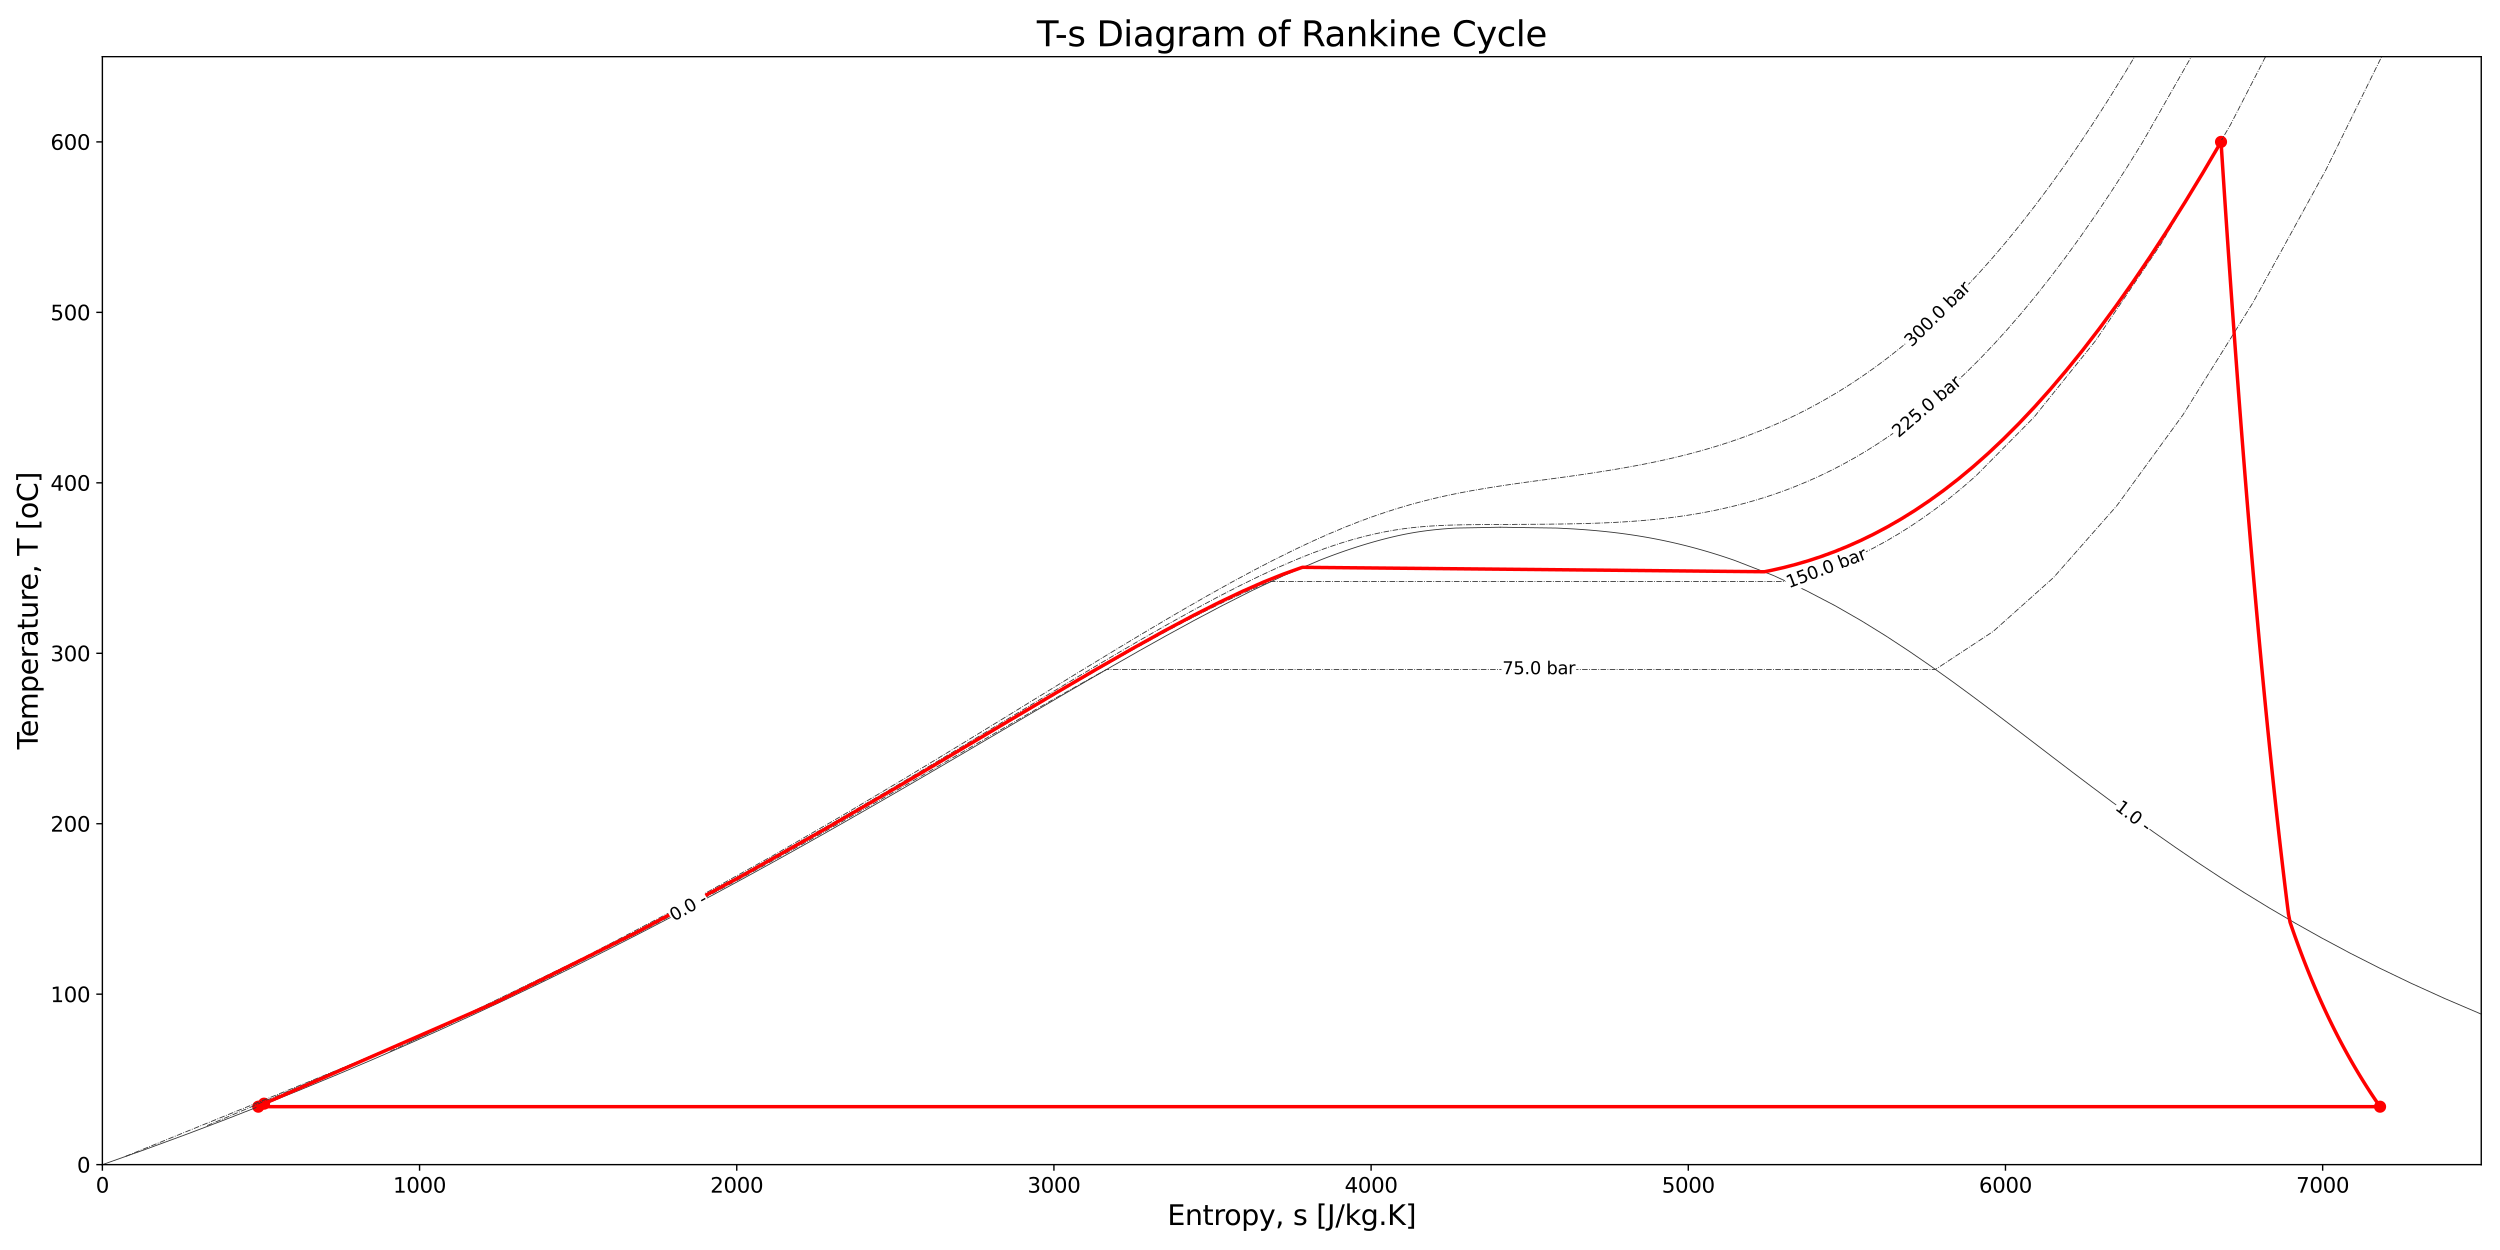<?xml version="1.0" encoding="utf-8" standalone="no"?>
<!DOCTYPE svg PUBLIC "-//W3C//DTD SVG 1.1//EN"
  "http://www.w3.org/Graphics/SVG/1.1/DTD/svg11.dtd">
<svg xmlns:xlink="http://www.w3.org/1999/xlink" width="1440pt" height="720pt" viewBox="0 0 1440 720" xmlns="http://www.w3.org/2000/svg" version="1.1">
 <defs>
  <style type="text/css">*{stroke-linejoin: round; stroke-linecap: butt}</style>
 </defs>
 <g id="figure_1">
  <g id="patch_1">
   <path d="M 0 720 
L 1440 720 
L 1440 0 
L 0 0 
z
" style="fill: #ffffff"/>
  </g>
  <g id="axes_1">
   <g id="patch_2">
    <path d="M 58.97 670.84 
L 1429.2 670.84 
L 1429.2 32.64 
L 58.97 32.64 
z
" style="fill: #ffffff"/>
   </g>
   <g id="PathCollection_1">
    <defs>
     <path id="me23714c944" d="M 0 3 
C 0.796 3 1.559 2.684 2.121 2.121 
C 2.684 1.559 3 0.796 3 0 
C 3 -0.796 2.684 -1.559 2.121 -2.121 
C 1.559 -2.684 0.796 -3 0 -3 
C -0.796 -3 -1.559 -2.684 -2.121 -2.121 
C -2.684 -1.559 -3 -0.796 -3 0 
C -3 0.796 -2.684 1.559 -2.121 2.121 
C -1.559 2.684 -0.796 3 0 3 
z
" style="stroke: #ff0000"/>
    </defs>
    <g clip-path="url(#ped9564d762)">
     <use xlink:href="#me23714c944" x="148.774" y="637.457" style="fill: #ff0000; stroke: #ff0000"/>
    </g>
   </g>
   <g id="PathCollection_2">
    <g clip-path="url(#ped9564d762)">
     <use xlink:href="#me23714c944" x="1279.313" y="81.732" style="fill: #ff0000; stroke: #ff0000"/>
    </g>
   </g>
   <g id="PathCollection_3">
    <g clip-path="url(#ped9564d762)">
     <use xlink:href="#me23714c944" x="152.073" y="635.72" style="fill: #ff0000; stroke: #ff0000"/>
    </g>
   </g>
   <g id="PathCollection_4">
    <g clip-path="url(#ped9564d762)">
     <use xlink:href="#me23714c944" x="1370.916" y="637.457" style="fill: #ff0000; stroke: #ff0000"/>
    </g>
   </g>
   <g id="matplotlib.axis_1">
    <g id="xtick_1">
     <g id="line2d_1">
      <defs>
       <path id="m76b4d6f676" d="M 0 0 
L 0 3.5 
" style="stroke: #000000; stroke-width: 0.8"/>
      </defs>
      <g>
       <use xlink:href="#m76b4d6f676" x="58.97" y="670.84" style="stroke: #000000; stroke-width: 0.8"/>
      </g>
     </g>
     <g id="text_1">
      <!-- 0 -->
      <g transform="translate(55.153 686.958) scale(0.12 -0.12)">
       <defs>
        <path id="DejaVuSans-30" d="M 2034 4250 
Q 1547 4250 1301 3770 
Q 1056 3291 1056 2328 
Q 1056 1369 1301 889 
Q 1547 409 2034 409 
Q 2525 409 2770 889 
Q 3016 1369 3016 2328 
Q 3016 3291 2770 3770 
Q 2525 4250 2034 4250 
z
M 2034 4750 
Q 2819 4750 3233 4129 
Q 3647 3509 3647 2328 
Q 3647 1150 3233 529 
Q 2819 -91 2034 -91 
Q 1250 -91 836 529 
Q 422 1150 422 2328 
Q 422 3509 836 4129 
Q 1250 4750 2034 4750 
z
" transform="scale(0.016)"/>
       </defs>
       <use xlink:href="#DejaVuSans-30"/>
      </g>
     </g>
    </g>
    <g id="xtick_2">
     <g id="line2d_2">
      <g>
       <use xlink:href="#m76b4d6f676" x="241.667" y="670.84" style="stroke: #000000; stroke-width: 0.8"/>
      </g>
     </g>
     <g id="text_2">
      <!-- 1000 -->
      <g transform="translate(226.397 686.958) scale(0.12 -0.12)">
       <defs>
        <path id="DejaVuSans-31" d="M 794 531 
L 1825 531 
L 1825 4091 
L 703 3866 
L 703 4441 
L 1819 4666 
L 2450 4666 
L 2450 531 
L 3481 531 
L 3481 0 
L 794 0 
L 794 531 
z
" transform="scale(0.016)"/>
       </defs>
       <use xlink:href="#DejaVuSans-31"/>
       <use xlink:href="#DejaVuSans-30" x="63.623"/>
       <use xlink:href="#DejaVuSans-30" x="127.246"/>
       <use xlink:href="#DejaVuSans-30" x="190.869"/>
      </g>
     </g>
    </g>
    <g id="xtick_3">
     <g id="line2d_3">
      <g>
       <use xlink:href="#m76b4d6f676" x="424.365" y="670.84" style="stroke: #000000; stroke-width: 0.8"/>
      </g>
     </g>
     <g id="text_3">
      <!-- 2000 -->
      <g transform="translate(409.095 686.958) scale(0.12 -0.12)">
       <defs>
        <path id="DejaVuSans-32" d="M 1228 531 
L 3431 531 
L 3431 0 
L 469 0 
L 469 531 
Q 828 903 1448 1529 
Q 2069 2156 2228 2338 
Q 2531 2678 2651 2914 
Q 2772 3150 2772 3378 
Q 2772 3750 2511 3984 
Q 2250 4219 1831 4219 
Q 1534 4219 1204 4116 
Q 875 4013 500 3803 
L 500 4441 
Q 881 4594 1212 4672 
Q 1544 4750 1819 4750 
Q 2544 4750 2975 4387 
Q 3406 4025 3406 3419 
Q 3406 3131 3298 2873 
Q 3191 2616 2906 2266 
Q 2828 2175 2409 1742 
Q 1991 1309 1228 531 
z
" transform="scale(0.016)"/>
       </defs>
       <use xlink:href="#DejaVuSans-32"/>
       <use xlink:href="#DejaVuSans-30" x="63.623"/>
       <use xlink:href="#DejaVuSans-30" x="127.246"/>
       <use xlink:href="#DejaVuSans-30" x="190.869"/>
      </g>
     </g>
    </g>
    <g id="xtick_4">
     <g id="line2d_4">
      <g>
       <use xlink:href="#m76b4d6f676" x="607.062" y="670.84" style="stroke: #000000; stroke-width: 0.8"/>
      </g>
     </g>
     <g id="text_4">
      <!-- 3000 -->
      <g transform="translate(591.792 686.958) scale(0.12 -0.12)">
       <defs>
        <path id="DejaVuSans-33" d="M 2597 2516 
Q 3050 2419 3304 2112 
Q 3559 1806 3559 1356 
Q 3559 666 3084 287 
Q 2609 -91 1734 -91 
Q 1441 -91 1130 -33 
Q 819 25 488 141 
L 488 750 
Q 750 597 1062 519 
Q 1375 441 1716 441 
Q 2309 441 2620 675 
Q 2931 909 2931 1356 
Q 2931 1769 2642 2001 
Q 2353 2234 1838 2234 
L 1294 2234 
L 1294 2753 
L 1863 2753 
Q 2328 2753 2575 2939 
Q 2822 3125 2822 3475 
Q 2822 3834 2567 4026 
Q 2313 4219 1838 4219 
Q 1578 4219 1281 4162 
Q 984 4106 628 3988 
L 628 4550 
Q 988 4650 1302 4700 
Q 1616 4750 1894 4750 
Q 2613 4750 3031 4423 
Q 3450 4097 3450 3541 
Q 3450 3153 3228 2886 
Q 3006 2619 2597 2516 
z
" transform="scale(0.016)"/>
       </defs>
       <use xlink:href="#DejaVuSans-33"/>
       <use xlink:href="#DejaVuSans-30" x="63.623"/>
       <use xlink:href="#DejaVuSans-30" x="127.246"/>
       <use xlink:href="#DejaVuSans-30" x="190.869"/>
      </g>
     </g>
    </g>
    <g id="xtick_5">
     <g id="line2d_5">
      <g>
       <use xlink:href="#m76b4d6f676" x="789.759" y="670.84" style="stroke: #000000; stroke-width: 0.8"/>
      </g>
     </g>
     <g id="text_5">
      <!-- 4000 -->
      <g transform="translate(774.489 686.958) scale(0.12 -0.12)">
       <defs>
        <path id="DejaVuSans-34" d="M 2419 4116 
L 825 1625 
L 2419 1625 
L 2419 4116 
z
M 2253 4666 
L 3047 4666 
L 3047 1625 
L 3713 1625 
L 3713 1100 
L 3047 1100 
L 3047 0 
L 2419 0 
L 2419 1100 
L 313 1100 
L 313 1709 
L 2253 4666 
z
" transform="scale(0.016)"/>
       </defs>
       <use xlink:href="#DejaVuSans-34"/>
       <use xlink:href="#DejaVuSans-30" x="63.623"/>
       <use xlink:href="#DejaVuSans-30" x="127.246"/>
       <use xlink:href="#DejaVuSans-30" x="190.869"/>
      </g>
     </g>
    </g>
    <g id="xtick_6">
     <g id="line2d_6">
      <g>
       <use xlink:href="#m76b4d6f676" x="972.457" y="670.84" style="stroke: #000000; stroke-width: 0.8"/>
      </g>
     </g>
     <g id="text_6">
      <!-- 5000 -->
      <g transform="translate(957.187 686.958) scale(0.12 -0.12)">
       <defs>
        <path id="DejaVuSans-35" d="M 691 4666 
L 3169 4666 
L 3169 4134 
L 1269 4134 
L 1269 2991 
Q 1406 3038 1543 3061 
Q 1681 3084 1819 3084 
Q 2600 3084 3056 2656 
Q 3513 2228 3513 1497 
Q 3513 744 3044 326 
Q 2575 -91 1722 -91 
Q 1428 -91 1123 -41 
Q 819 9 494 109 
L 494 744 
Q 775 591 1075 516 
Q 1375 441 1709 441 
Q 2250 441 2565 725 
Q 2881 1009 2881 1497 
Q 2881 1984 2565 2268 
Q 2250 2553 1709 2553 
Q 1456 2553 1204 2497 
Q 953 2441 691 2322 
L 691 4666 
z
" transform="scale(0.016)"/>
       </defs>
       <use xlink:href="#DejaVuSans-35"/>
       <use xlink:href="#DejaVuSans-30" x="63.623"/>
       <use xlink:href="#DejaVuSans-30" x="127.246"/>
       <use xlink:href="#DejaVuSans-30" x="190.869"/>
      </g>
     </g>
    </g>
    <g id="xtick_7">
     <g id="line2d_7">
      <g>
       <use xlink:href="#m76b4d6f676" x="1155.154" y="670.84" style="stroke: #000000; stroke-width: 0.8"/>
      </g>
     </g>
     <g id="text_7">
      <!-- 6000 -->
      <g transform="translate(1139.884 686.958) scale(0.12 -0.12)">
       <defs>
        <path id="DejaVuSans-36" d="M 2113 2584 
Q 1688 2584 1439 2293 
Q 1191 2003 1191 1497 
Q 1191 994 1439 701 
Q 1688 409 2113 409 
Q 2538 409 2786 701 
Q 3034 994 3034 1497 
Q 3034 2003 2786 2293 
Q 2538 2584 2113 2584 
z
M 3366 4563 
L 3366 3988 
Q 3128 4100 2886 4159 
Q 2644 4219 2406 4219 
Q 1781 4219 1451 3797 
Q 1122 3375 1075 2522 
Q 1259 2794 1537 2939 
Q 1816 3084 2150 3084 
Q 2853 3084 3261 2657 
Q 3669 2231 3669 1497 
Q 3669 778 3244 343 
Q 2819 -91 2113 -91 
Q 1303 -91 875 529 
Q 447 1150 447 2328 
Q 447 3434 972 4092 
Q 1497 4750 2381 4750 
Q 2619 4750 2861 4703 
Q 3103 4656 3366 4563 
z
" transform="scale(0.016)"/>
       </defs>
       <use xlink:href="#DejaVuSans-36"/>
       <use xlink:href="#DejaVuSans-30" x="63.623"/>
       <use xlink:href="#DejaVuSans-30" x="127.246"/>
       <use xlink:href="#DejaVuSans-30" x="190.869"/>
      </g>
     </g>
    </g>
    <g id="xtick_8">
     <g id="line2d_8">
      <g>
       <use xlink:href="#m76b4d6f676" x="1337.851" y="670.84" style="stroke: #000000; stroke-width: 0.8"/>
      </g>
     </g>
     <g id="text_8">
      <!-- 7000 -->
      <g transform="translate(1322.581 686.958) scale(0.12 -0.12)">
       <defs>
        <path id="DejaVuSans-37" d="M 525 4666 
L 3525 4666 
L 3525 4397 
L 1831 0 
L 1172 0 
L 2766 4134 
L 525 4134 
L 525 4666 
z
" transform="scale(0.016)"/>
       </defs>
       <use xlink:href="#DejaVuSans-37"/>
       <use xlink:href="#DejaVuSans-30" x="63.623"/>
       <use xlink:href="#DejaVuSans-30" x="127.246"/>
       <use xlink:href="#DejaVuSans-30" x="190.869"/>
      </g>
     </g>
    </g>
    <g id="text_9">
     <!-- Entropy, s [J/kg.K] -->
     <g transform="translate(672.414 705.611) scale(0.16 -0.16)">
      <defs>
       <path id="DejaVuSans-45" d="M 628 4666 
L 3578 4666 
L 3578 4134 
L 1259 4134 
L 1259 2753 
L 3481 2753 
L 3481 2222 
L 1259 2222 
L 1259 531 
L 3634 531 
L 3634 0 
L 628 0 
L 628 4666 
z
" transform="scale(0.016)"/>
       <path id="DejaVuSans-6e" d="M 3513 2113 
L 3513 0 
L 2938 0 
L 2938 2094 
Q 2938 2591 2744 2837 
Q 2550 3084 2163 3084 
Q 1697 3084 1428 2787 
Q 1159 2491 1159 1978 
L 1159 0 
L 581 0 
L 581 3500 
L 1159 3500 
L 1159 2956 
Q 1366 3272 1645 3428 
Q 1925 3584 2291 3584 
Q 2894 3584 3203 3211 
Q 3513 2838 3513 2113 
z
" transform="scale(0.016)"/>
       <path id="DejaVuSans-74" d="M 1172 4494 
L 1172 3500 
L 2356 3500 
L 2356 3053 
L 1172 3053 
L 1172 1153 
Q 1172 725 1289 603 
Q 1406 481 1766 481 
L 2356 481 
L 2356 0 
L 1766 0 
Q 1100 0 847 248 
Q 594 497 594 1153 
L 594 3053 
L 172 3053 
L 172 3500 
L 594 3500 
L 594 4494 
L 1172 4494 
z
" transform="scale(0.016)"/>
       <path id="DejaVuSans-72" d="M 2631 2963 
Q 2534 3019 2420 3045 
Q 2306 3072 2169 3072 
Q 1681 3072 1420 2755 
Q 1159 2438 1159 1844 
L 1159 0 
L 581 0 
L 581 3500 
L 1159 3500 
L 1159 2956 
Q 1341 3275 1631 3429 
Q 1922 3584 2338 3584 
Q 2397 3584 2469 3576 
Q 2541 3569 2628 3553 
L 2631 2963 
z
" transform="scale(0.016)"/>
       <path id="DejaVuSans-6f" d="M 1959 3097 
Q 1497 3097 1228 2736 
Q 959 2375 959 1747 
Q 959 1119 1226 758 
Q 1494 397 1959 397 
Q 2419 397 2687 759 
Q 2956 1122 2956 1747 
Q 2956 2369 2687 2733 
Q 2419 3097 1959 3097 
z
M 1959 3584 
Q 2709 3584 3137 3096 
Q 3566 2609 3566 1747 
Q 3566 888 3137 398 
Q 2709 -91 1959 -91 
Q 1206 -91 779 398 
Q 353 888 353 1747 
Q 353 2609 779 3096 
Q 1206 3584 1959 3584 
z
" transform="scale(0.016)"/>
       <path id="DejaVuSans-70" d="M 1159 525 
L 1159 -1331 
L 581 -1331 
L 581 3500 
L 1159 3500 
L 1159 2969 
Q 1341 3281 1617 3432 
Q 1894 3584 2278 3584 
Q 2916 3584 3314 3078 
Q 3713 2572 3713 1747 
Q 3713 922 3314 415 
Q 2916 -91 2278 -91 
Q 1894 -91 1617 61 
Q 1341 213 1159 525 
z
M 3116 1747 
Q 3116 2381 2855 2742 
Q 2594 3103 2138 3103 
Q 1681 3103 1420 2742 
Q 1159 2381 1159 1747 
Q 1159 1113 1420 752 
Q 1681 391 2138 391 
Q 2594 391 2855 752 
Q 3116 1113 3116 1747 
z
" transform="scale(0.016)"/>
       <path id="DejaVuSans-79" d="M 2059 -325 
Q 1816 -950 1584 -1140 
Q 1353 -1331 966 -1331 
L 506 -1331 
L 506 -850 
L 844 -850 
Q 1081 -850 1212 -737 
Q 1344 -625 1503 -206 
L 1606 56 
L 191 3500 
L 800 3500 
L 1894 763 
L 2988 3500 
L 3597 3500 
L 2059 -325 
z
" transform="scale(0.016)"/>
       <path id="DejaVuSans-2c" d="M 750 794 
L 1409 794 
L 1409 256 
L 897 -744 
L 494 -744 
L 750 256 
L 750 794 
z
" transform="scale(0.016)"/>
       <path id="DejaVuSans-20" transform="scale(0.016)"/>
       <path id="DejaVuSans-73" d="M 2834 3397 
L 2834 2853 
Q 2591 2978 2328 3040 
Q 2066 3103 1784 3103 
Q 1356 3103 1142 2972 
Q 928 2841 928 2578 
Q 928 2378 1081 2264 
Q 1234 2150 1697 2047 
L 1894 2003 
Q 2506 1872 2764 1633 
Q 3022 1394 3022 966 
Q 3022 478 2636 193 
Q 2250 -91 1575 -91 
Q 1294 -91 989 -36 
Q 684 19 347 128 
L 347 722 
Q 666 556 975 473 
Q 1284 391 1588 391 
Q 1994 391 2212 530 
Q 2431 669 2431 922 
Q 2431 1156 2273 1281 
Q 2116 1406 1581 1522 
L 1381 1569 
Q 847 1681 609 1914 
Q 372 2147 372 2553 
Q 372 3047 722 3315 
Q 1072 3584 1716 3584 
Q 2034 3584 2315 3537 
Q 2597 3491 2834 3397 
z
" transform="scale(0.016)"/>
       <path id="DejaVuSans-5b" d="M 550 4863 
L 1875 4863 
L 1875 4416 
L 1125 4416 
L 1125 -397 
L 1875 -397 
L 1875 -844 
L 550 -844 
L 550 4863 
z
" transform="scale(0.016)"/>
       <path id="DejaVuSans-4a" d="M 628 4666 
L 1259 4666 
L 1259 325 
Q 1259 -519 939 -900 
Q 619 -1281 -91 -1281 
L -331 -1281 
L -331 -750 
L -134 -750 
Q 284 -750 456 -515 
Q 628 -281 628 325 
L 628 4666 
z
" transform="scale(0.016)"/>
       <path id="DejaVuSans-2f" d="M 1625 4666 
L 2156 4666 
L 531 -594 
L 0 -594 
L 1625 4666 
z
" transform="scale(0.016)"/>
       <path id="DejaVuSans-6b" d="M 581 4863 
L 1159 4863 
L 1159 1991 
L 2875 3500 
L 3609 3500 
L 1753 1863 
L 3688 0 
L 2938 0 
L 1159 1709 
L 1159 0 
L 581 0 
L 581 4863 
z
" transform="scale(0.016)"/>
       <path id="DejaVuSans-67" d="M 2906 1791 
Q 2906 2416 2648 2759 
Q 2391 3103 1925 3103 
Q 1463 3103 1205 2759 
Q 947 2416 947 1791 
Q 947 1169 1205 825 
Q 1463 481 1925 481 
Q 2391 481 2648 825 
Q 2906 1169 2906 1791 
z
M 3481 434 
Q 3481 -459 3084 -895 
Q 2688 -1331 1869 -1331 
Q 1566 -1331 1297 -1286 
Q 1028 -1241 775 -1147 
L 775 -588 
Q 1028 -725 1275 -790 
Q 1522 -856 1778 -856 
Q 2344 -856 2625 -561 
Q 2906 -266 2906 331 
L 2906 616 
Q 2728 306 2450 153 
Q 2172 0 1784 0 
Q 1141 0 747 490 
Q 353 981 353 1791 
Q 353 2603 747 3093 
Q 1141 3584 1784 3584 
Q 2172 3584 2450 3431 
Q 2728 3278 2906 2969 
L 2906 3500 
L 3481 3500 
L 3481 434 
z
" transform="scale(0.016)"/>
       <path id="DejaVuSans-2e" d="M 684 794 
L 1344 794 
L 1344 0 
L 684 0 
L 684 794 
z
" transform="scale(0.016)"/>
       <path id="DejaVuSans-4b" d="M 628 4666 
L 1259 4666 
L 1259 2694 
L 3353 4666 
L 4166 4666 
L 1850 2491 
L 4331 0 
L 3500 0 
L 1259 2247 
L 1259 0 
L 628 0 
L 628 4666 
z
" transform="scale(0.016)"/>
       <path id="DejaVuSans-5d" d="M 1947 4863 
L 1947 -844 
L 622 -844 
L 622 -397 
L 1369 -397 
L 1369 4416 
L 622 4416 
L 622 4863 
L 1947 4863 
z
" transform="scale(0.016)"/>
      </defs>
      <use xlink:href="#DejaVuSans-45"/>
      <use xlink:href="#DejaVuSans-6e" x="63.184"/>
      <use xlink:href="#DejaVuSans-74" x="126.562"/>
      <use xlink:href="#DejaVuSans-72" x="165.771"/>
      <use xlink:href="#DejaVuSans-6f" x="204.635"/>
      <use xlink:href="#DejaVuSans-70" x="265.816"/>
      <use xlink:href="#DejaVuSans-79" x="329.293"/>
      <use xlink:href="#DejaVuSans-2c" x="388.473"/>
      <use xlink:href="#DejaVuSans-20" x="420.26"/>
      <use xlink:href="#DejaVuSans-73" x="452.047"/>
      <use xlink:href="#DejaVuSans-20" x="504.146"/>
      <use xlink:href="#DejaVuSans-5b" x="535.934"/>
      <use xlink:href="#DejaVuSans-4a" x="574.947"/>
      <use xlink:href="#DejaVuSans-2f" x="604.439"/>
      <use xlink:href="#DejaVuSans-6b" x="638.131"/>
      <use xlink:href="#DejaVuSans-67" x="696.041"/>
      <use xlink:href="#DejaVuSans-2e" x="759.518"/>
      <use xlink:href="#DejaVuSans-4b" x="791.305"/>
      <use xlink:href="#DejaVuSans-5d" x="856.881"/>
     </g>
    </g>
   </g>
   <g id="matplotlib.axis_2">
    <g id="ytick_1">
     <g id="line2d_9">
      <defs>
       <path id="m771cc1f904" d="M 0 0 
L -3.5 0 
" style="stroke: #000000; stroke-width: 0.8"/>
      </defs>
      <g>
       <use xlink:href="#m771cc1f904" x="58.97" y="670.84" style="stroke: #000000; stroke-width: 0.8"/>
      </g>
     </g>
     <g id="text_10">
      <!-- 0 -->
      <g transform="translate(44.335 675.399) scale(0.12 -0.12)">
       <use xlink:href="#DejaVuSans-30"/>
      </g>
     </g>
    </g>
    <g id="ytick_2">
     <g id="line2d_10">
      <g>
       <use xlink:href="#m771cc1f904" x="58.97" y="572.655" style="stroke: #000000; stroke-width: 0.8"/>
      </g>
     </g>
     <g id="text_11">
      <!-- 100 -->
      <g transform="translate(29.065 577.214) scale(0.12 -0.12)">
       <use xlink:href="#DejaVuSans-31"/>
       <use xlink:href="#DejaVuSans-30" x="63.623"/>
       <use xlink:href="#DejaVuSans-30" x="127.246"/>
      </g>
     </g>
    </g>
    <g id="ytick_3">
     <g id="line2d_11">
      <g>
       <use xlink:href="#m771cc1f904" x="58.97" y="474.471" style="stroke: #000000; stroke-width: 0.8"/>
      </g>
     </g>
     <g id="text_12">
      <!-- 200 -->
      <g transform="translate(29.065 479.03) scale(0.12 -0.12)">
       <use xlink:href="#DejaVuSans-32"/>
       <use xlink:href="#DejaVuSans-30" x="63.623"/>
       <use xlink:href="#DejaVuSans-30" x="127.246"/>
      </g>
     </g>
    </g>
    <g id="ytick_4">
     <g id="line2d_12">
      <g>
       <use xlink:href="#m771cc1f904" x="58.97" y="376.286" style="stroke: #000000; stroke-width: 0.8"/>
      </g>
     </g>
     <g id="text_13">
      <!-- 300 -->
      <g transform="translate(29.065 380.845) scale(0.12 -0.12)">
       <use xlink:href="#DejaVuSans-33"/>
       <use xlink:href="#DejaVuSans-30" x="63.623"/>
       <use xlink:href="#DejaVuSans-30" x="127.246"/>
      </g>
     </g>
    </g>
    <g id="ytick_5">
     <g id="line2d_13">
      <g>
       <use xlink:href="#m771cc1f904" x="58.97" y="278.102" style="stroke: #000000; stroke-width: 0.8"/>
      </g>
     </g>
     <g id="text_14">
      <!-- 400 -->
      <g transform="translate(29.065 282.661) scale(0.12 -0.12)">
       <use xlink:href="#DejaVuSans-34"/>
       <use xlink:href="#DejaVuSans-30" x="63.623"/>
       <use xlink:href="#DejaVuSans-30" x="127.246"/>
      </g>
     </g>
    </g>
    <g id="ytick_6">
     <g id="line2d_14">
      <g>
       <use xlink:href="#m771cc1f904" x="58.97" y="179.917" style="stroke: #000000; stroke-width: 0.8"/>
      </g>
     </g>
     <g id="text_15">
      <!-- 500 -->
      <g transform="translate(29.065 184.476) scale(0.12 -0.12)">
       <use xlink:href="#DejaVuSans-35"/>
       <use xlink:href="#DejaVuSans-30" x="63.623"/>
       <use xlink:href="#DejaVuSans-30" x="127.246"/>
      </g>
     </g>
    </g>
    <g id="ytick_7">
     <g id="line2d_15">
      <g>
       <use xlink:href="#m771cc1f904" x="58.97" y="81.732" style="stroke: #000000; stroke-width: 0.8"/>
      </g>
     </g>
     <g id="text_16">
      <!-- 600 -->
      <g transform="translate(29.065 86.291) scale(0.12 -0.12)">
       <use xlink:href="#DejaVuSans-36"/>
       <use xlink:href="#DejaVuSans-30" x="63.623"/>
       <use xlink:href="#DejaVuSans-30" x="127.246"/>
      </g>
     </g>
    </g>
    <g id="text_17">
     <!-- Temperature, T [oC] -->
     <g transform="translate(21.738 431.649) rotate(-90) scale(0.16 -0.16)">
      <defs>
       <path id="DejaVuSans-54" d="M -19 4666 
L 3928 4666 
L 3928 4134 
L 2272 4134 
L 2272 0 
L 1638 0 
L 1638 4134 
L -19 4134 
L -19 4666 
z
" transform="scale(0.016)"/>
       <path id="DejaVuSans-65" d="M 3597 1894 
L 3597 1613 
L 953 1613 
Q 991 1019 1311 708 
Q 1631 397 2203 397 
Q 2534 397 2845 478 
Q 3156 559 3463 722 
L 3463 178 
Q 3153 47 2828 -22 
Q 2503 -91 2169 -91 
Q 1331 -91 842 396 
Q 353 884 353 1716 
Q 353 2575 817 3079 
Q 1281 3584 2069 3584 
Q 2775 3584 3186 3129 
Q 3597 2675 3597 1894 
z
M 3022 2063 
Q 3016 2534 2758 2815 
Q 2500 3097 2075 3097 
Q 1594 3097 1305 2825 
Q 1016 2553 972 2059 
L 3022 2063 
z
" transform="scale(0.016)"/>
       <path id="DejaVuSans-6d" d="M 3328 2828 
Q 3544 3216 3844 3400 
Q 4144 3584 4550 3584 
Q 5097 3584 5394 3201 
Q 5691 2819 5691 2113 
L 5691 0 
L 5113 0 
L 5113 2094 
Q 5113 2597 4934 2840 
Q 4756 3084 4391 3084 
Q 3944 3084 3684 2787 
Q 3425 2491 3425 1978 
L 3425 0 
L 2847 0 
L 2847 2094 
Q 2847 2600 2669 2842 
Q 2491 3084 2119 3084 
Q 1678 3084 1418 2786 
Q 1159 2488 1159 1978 
L 1159 0 
L 581 0 
L 581 3500 
L 1159 3500 
L 1159 2956 
Q 1356 3278 1631 3431 
Q 1906 3584 2284 3584 
Q 2666 3584 2933 3390 
Q 3200 3197 3328 2828 
z
" transform="scale(0.016)"/>
       <path id="DejaVuSans-61" d="M 2194 1759 
Q 1497 1759 1228 1600 
Q 959 1441 959 1056 
Q 959 750 1161 570 
Q 1363 391 1709 391 
Q 2188 391 2477 730 
Q 2766 1069 2766 1631 
L 2766 1759 
L 2194 1759 
z
M 3341 1997 
L 3341 0 
L 2766 0 
L 2766 531 
Q 2569 213 2275 61 
Q 1981 -91 1556 -91 
Q 1019 -91 701 211 
Q 384 513 384 1019 
Q 384 1609 779 1909 
Q 1175 2209 1959 2209 
L 2766 2209 
L 2766 2266 
Q 2766 2663 2505 2880 
Q 2244 3097 1772 3097 
Q 1472 3097 1187 3025 
Q 903 2953 641 2809 
L 641 3341 
Q 956 3463 1253 3523 
Q 1550 3584 1831 3584 
Q 2591 3584 2966 3190 
Q 3341 2797 3341 1997 
z
" transform="scale(0.016)"/>
       <path id="DejaVuSans-75" d="M 544 1381 
L 544 3500 
L 1119 3500 
L 1119 1403 
Q 1119 906 1312 657 
Q 1506 409 1894 409 
Q 2359 409 2629 706 
Q 2900 1003 2900 1516 
L 2900 3500 
L 3475 3500 
L 3475 0 
L 2900 0 
L 2900 538 
Q 2691 219 2414 64 
Q 2138 -91 1772 -91 
Q 1169 -91 856 284 
Q 544 659 544 1381 
z
M 1991 3584 
L 1991 3584 
z
" transform="scale(0.016)"/>
       <path id="DejaVuSans-43" d="M 4122 4306 
L 4122 3641 
Q 3803 3938 3442 4084 
Q 3081 4231 2675 4231 
Q 1875 4231 1450 3742 
Q 1025 3253 1025 2328 
Q 1025 1406 1450 917 
Q 1875 428 2675 428 
Q 3081 428 3442 575 
Q 3803 722 4122 1019 
L 4122 359 
Q 3791 134 3420 21 
Q 3050 -91 2638 -91 
Q 1578 -91 968 557 
Q 359 1206 359 2328 
Q 359 3453 968 4101 
Q 1578 4750 2638 4750 
Q 3056 4750 3426 4639 
Q 3797 4528 4122 4306 
z
" transform="scale(0.016)"/>
      </defs>
      <use xlink:href="#DejaVuSans-54"/>
      <use xlink:href="#DejaVuSans-65" x="44.084"/>
      <use xlink:href="#DejaVuSans-6d" x="105.607"/>
      <use xlink:href="#DejaVuSans-70" x="203.02"/>
      <use xlink:href="#DejaVuSans-65" x="266.496"/>
      <use xlink:href="#DejaVuSans-72" x="328.02"/>
      <use xlink:href="#DejaVuSans-61" x="369.133"/>
      <use xlink:href="#DejaVuSans-74" x="430.412"/>
      <use xlink:href="#DejaVuSans-75" x="469.621"/>
      <use xlink:href="#DejaVuSans-72" x="533"/>
      <use xlink:href="#DejaVuSans-65" x="571.863"/>
      <use xlink:href="#DejaVuSans-2c" x="633.387"/>
      <use xlink:href="#DejaVuSans-20" x="665.174"/>
      <use xlink:href="#DejaVuSans-54" x="696.961"/>
      <use xlink:href="#DejaVuSans-20" x="758.045"/>
      <use xlink:href="#DejaVuSans-5b" x="789.832"/>
      <use xlink:href="#DejaVuSans-6f" x="828.846"/>
      <use xlink:href="#DejaVuSans-43" x="890.027"/>
      <use xlink:href="#DejaVuSans-5d" x="959.852"/>
     </g>
    </g>
   </g>
   <g id="line2d_16">
    <path d="M 224.586 605.66 
L 312.739 564.945 
L 375.555 533.288 
L 425.477 506.635 
L 467.054 483.542 
L 502.602 463.271 
L 533.511 445.367 
L 560.701 429.513 
L 584.822 415.473 
L 606.354 403.059 
L 625.663 392.113 
L 637.425 385.579 
L 637.68 385.579 
L 638.455 385.579 
L 639.252 385.579 
L 640.072 385.579 
L 640.915 385.579 
L 641.781 385.579 
L 642.672 385.579 
L 643.588 385.579 
L 644.53 385.579 
L 645.498 385.579 
L 646.494 385.579 
L 647.517 385.579 
L 648.57 385.579 
L 649.652 385.579 
L 650.765 385.579 
L 651.909 385.579 
L 653.085 385.579 
L 654.294 385.579 
L 655.538 385.579 
L 656.816 385.579 
L 658.131 385.579 
L 659.482 385.579 
L 660.872 385.579 
L 662.301 385.579 
L 663.77 385.579 
L 665.28 385.579 
L 666.833 385.579 
L 668.43 385.579 
L 670.072 385.579 
L 671.76 385.579 
L 673.496 385.579 
L 675.28 385.579 
L 677.115 385.579 
L 679.001 385.579 
L 680.941 385.579 
L 682.935 385.579 
L 684.986 385.579 
L 687.094 385.579 
L 689.262 385.579 
L 691.491 385.579 
L 693.782 385.579 
L 696.138 385.579 
L 698.561 385.579 
L 701.052 385.579 
L 703.613 385.579 
L 706.246 385.579 
L 708.953 385.579 
L 711.737 385.579 
L 714.599 385.579 
L 717.541 385.579 
L 720.567 385.579 
L 723.678 385.579 
L 726.877 385.579 
L 730.165 385.579 
L 733.547 385.579 
L 737.023 385.579 
L 740.598 385.579 
L 744.273 385.579 
L 748.052 385.579 
L 751.937 385.579 
L 755.932 385.579 
L 760.04 385.579 
L 764.263 385.579 
L 768.605 385.579 
L 773.069 385.579 
L 777.66 385.579 
L 782.379 385.579 
L 787.232 385.579 
L 792.221 385.579 
L 797.351 385.579 
L 802.626 385.579 
L 808.049 385.579 
L 813.625 385.579 
L 819.358 385.579 
L 825.253 385.579 
L 831.313 385.579 
L 837.545 385.579 
L 843.952 385.579 
L 850.54 385.579 
L 857.313 385.579 
L 864.277 385.579 
L 871.437 385.579 
L 878.799 385.579 
L 886.369 385.579 
L 894.152 385.579 
L 902.154 385.579 
L 910.382 385.579 
L 918.841 385.579 
L 927.539 385.579 
L 966.484 385.579 
L 1010.208 385.579 
L 1059.297 385.579 
L 1114.411 385.579 
L 1114.831 385.579 
L 1148.1 363.689 
L 1182.9 332.601 
L 1219.288 291.292 
L 1257.446 238.851 
L 1297.535 174.608 
L 1339.662 97.939 
L 1383.905 8.116 
" clip-path="url(#ped9564d762)" style="fill: none; stroke-dasharray: 3.2,0.8,0.5,0.8; stroke-dashoffset: 0; stroke: #363636; stroke-width: 0.5"/>
   </g>
   <g id="line2d_17">
    <path d="M 236.551 600.024 
L 321.011 560.34 
L 382.545 528.889 
L 431.864 502.206 
L 473.141 478.972 
L 508.561 458.491 
L 539.455 440.327 
L 566.712 424.173 
L 590.964 409.796 
L 612.684 397.01 
L 632.233 385.659 
L 649.9 375.611 
L 665.914 366.752 
L 680.468 358.977 
L 693.72 352.193 
L 705.805 346.315 
L 716.837 341.266 
L 726.912 336.976 
L 732.129 334.896 
L 732.833 334.896 
L 734.45 334.896 
L 736.113 334.896 
L 737.823 334.896 
L 739.581 334.896 
L 741.389 334.896 
L 743.248 334.896 
L 745.159 334.896 
L 747.124 334.896 
L 749.144 334.896 
L 751.221 334.896 
L 753.356 334.896 
L 755.552 334.896 
L 757.81 334.896 
L 760.131 334.896 
L 762.518 334.896 
L 764.972 334.896 
L 767.495 334.896 
L 770.089 334.896 
L 772.757 334.896 
L 775.499 334.896 
L 778.319 334.896 
L 781.218 334.896 
L 784.199 334.896 
L 787.264 334.896 
L 790.415 334.896 
L 793.655 334.896 
L 796.986 334.896 
L 800.412 334.896 
L 803.933 334.896 
L 807.554 334.896 
L 811.277 334.896 
L 815.105 334.896 
L 819.041 334.896 
L 823.088 334.896 
L 827.248 334.896 
L 831.526 334.896 
L 835.925 334.896 
L 840.447 334.896 
L 845.097 334.896 
L 849.878 334.896 
L 854.793 334.896 
L 859.847 334.896 
L 865.044 334.896 
L 870.387 334.896 
L 875.88 334.896 
L 881.529 334.896 
L 887.336 334.896 
L 893.307 334.896 
L 899.447 334.896 
L 905.759 334.896 
L 912.249 334.896 
L 918.922 334.896 
L 925.783 334.896 
L 932.838 334.896 
L 940.091 334.896 
L 947.549 334.896 
L 955.216 334.896 
L 963.1 334.896 
L 971.206 334.896 
L 979.54 334.896 
L 988.11 334.896 
L 996.92 334.896 
L 1005.979 334.896 
L 1015.294 334.896 
L 1024.87 334.896 
L 1029.198 334.896 
L 1032.719 333.967 
L 1039.099 332.127 
L 1045.559 330.052 
L 1052.103 327.728 
L 1058.735 325.142 
L 1065.458 322.276 
L 1072.274 319.114 
L 1079.187 315.638 
L 1086.198 311.829 
L 1093.308 307.666 
L 1100.52 303.13 
L 1107.834 298.199 
L 1115.252 292.85 
L 1122.774 287.062 
L 1130.404 280.813 
L 1138.141 274.079 
L 1171.57 240.328 
L 1207.051 196.241 
L 1244.746 140.453 
L 1284.794 71.793 
L 1322.256 -1 
" clip-path="url(#ped9564d762)" style="fill: none; stroke-dasharray: 3.2,0.8,0.5,0.8; stroke-dashoffset: 0; stroke: #363636; stroke-width: 0.5"/>
   </g>
   <g id="line2d_18">
    <path d="M 72.432 666.029 
L 247.599 594.677 
L 328.96 555.822 
L 389.339 524.533 
L 438.102 497.804 
L 479.103 474.421 
L 514.406 453.727 
L 545.287 435.302 
L 572.607 418.848 
L 596.983 404.137 
L 618.879 390.983 
L 638.651 379.234 
L 656.585 368.757 
L 672.911 359.437 
L 687.819 351.169 
L 701.473 343.86 
L 714.008 337.423 
L 725.543 331.779 
L 736.18 326.857 
L 746.006 322.59 
L 755.098 318.92 
L 763.524 315.789 
L 771.347 313.142 
L 778.628 310.923 
L 785.427 309.077 
L 791.799 307.554 
L 797.795 306.307 
L 803.462 305.3 
L 808.838 304.501 
L 813.96 303.878 
L 818.862 303.403 
L 823.576 303.044 
L 828.132 302.774 
L 832.556 302.574 
L 836.872 302.426 
L 841.103 302.32 
L 845.275 302.246 
L 849.415 302.195 
L 853.548 302.158 
L 857.697 302.131 
L 861.877 302.107 
L 866.102 302.086 
L 870.376 302.065 
L 874.705 302.043 
L 879.09 302.018 
L 883.531 301.99 
L 888.026 301.955 
L 892.574 301.912 
L 897.173 301.858 
L 901.82 301.79 
L 906.514 301.705 
L 911.253 301.598 
L 916.036 301.466 
L 920.862 301.304 
L 925.732 301.108 
L 930.647 300.872 
L 935.607 300.591 
L 940.616 300.258 
L 945.674 299.869 
L 950.785 299.417 
L 955.951 298.895 
L 961.175 298.295 
L 966.459 297.611 
L 971.807 296.835 
L 977.22 295.96 
L 982.702 294.976 
L 988.255 293.875 
L 993.882 292.648 
L 999.586 291.285 
L 1005.367 289.775 
L 1011.23 288.109 
L 1017.175 286.274 
L 1023.205 284.258 
L 1029.322 282.048 
L 1035.527 279.63 
L 1041.823 276.991 
L 1048.211 274.114 
L 1054.693 270.984 
L 1061.27 267.583 
L 1067.945 263.894 
L 1074.719 259.899 
L 1081.593 255.577 
L 1088.569 250.909 
L 1095.649 245.874 
L 1102.836 240.45 
L 1110.13 234.615 
L 1117.534 228.347 
L 1125.049 221.622 
L 1132.68 214.417 
L 1140.426 206.708 
L 1148.292 198.472 
L 1156.279 189.685 
L 1164.39 180.324 
L 1172.628 170.365 
L 1180.995 159.784 
L 1189.495 148.56 
L 1198.129 136.671 
L 1206.9 124.093 
L 1215.811 110.807 
L 1224.864 96.791 
L 1234.062 82.026 
L 1273.967 12.027 
" clip-path="url(#ped9564d762)" style="fill: none; stroke-dasharray: 3.2,0.8,0.5,0.8; stroke-dashoffset: 0; stroke: #363636; stroke-width: 0.5"/>
   </g>
   <g id="line2d_19">
    <path d="M 119.294 648.346 
L 257.907 589.56 
L 336.618 551.38 
L 395.951 520.218 
L 444.203 493.428 
L 484.946 469.889 
L 520.14 448.978 
L 551.01 430.291 
L 578.39 413.538 
L 602.885 398.494 
L 624.946 384.977 
L 644.927 372.836 
L 663.108 361.938 
L 679.72 352.168 
L 694.953 343.423 
L 708.967 335.608 
L 721.9 328.638 
L 733.872 322.435 
L 744.985 316.925 
L 755.33 312.043 
L 764.985 307.73 
L 774.021 303.928 
L 782.505 300.583 
L 790.498 297.641 
L 798.058 295.051 
L 805.237 292.767 
L 812.08 290.748 
L 818.626 288.963 
L 824.908 287.381 
L 830.959 285.977 
L 836.81 284.725 
L 842.493 283.598 
L 848.041 282.574 
L 853.481 281.632 
L 858.838 280.755 
L 864.129 279.93 
L 869.369 279.147 
L 874.567 278.398 
L 879.73 277.678 
L 884.864 276.978 
L 889.977 276.29 
L 895.078 275.604 
L 900.174 274.911 
L 905.273 274.202 
L 910.383 273.471 
L 915.509 272.714 
L 920.656 271.926 
L 925.828 271.104 
L 931.03 270.243 
L 936.265 269.338 
L 941.538 268.381 
L 946.852 267.366 
L 952.211 266.287 
L 957.618 265.135 
L 963.077 263.902 
L 968.591 262.581 
L 974.162 261.163 
L 979.793 259.639 
L 985.488 257.999 
L 991.248 256.234 
L 997.077 254.334 
L 1002.977 252.288 
L 1008.95 250.083 
L 1014.999 247.709 
L 1021.126 245.153 
L 1027.333 242.4 
L 1033.623 239.438 
L 1039.998 236.25 
L 1046.46 232.823 
L 1053.011 229.138 
L 1059.653 225.179 
L 1066.389 220.928 
L 1073.22 216.365 
L 1080.15 211.472 
L 1087.18 206.228 
L 1094.313 200.611 
L 1101.551 194.6 
L 1108.896 188.172 
L 1116.353 181.304 
L 1123.922 173.972 
L 1131.607 166.152 
L 1139.411 157.819 
L 1147.337 148.95 
L 1155.388 139.518 
L 1163.566 129.499 
L 1171.875 118.867 
L 1180.319 107.599 
L 1188.899 95.669 
L 1197.62 83.053 
L 1206.483 69.726 
L 1215.492 55.664 
L 1224.649 40.845 
L 1233.957 25.245 
" clip-path="url(#ped9564d762)" style="fill: none; stroke-dasharray: 3.2,0.8,0.5,0.8; stroke-dashoffset: 0; stroke: #363636; stroke-width: 0.5"/>
   </g>
   <g id="line2d_20">
    <path d="M 58.97 670.83 
L 83.516 662.128 
L 107.209 653.426 
L 130.148 644.724 
L 152.401 636.021 
L 174.022 627.319 
L 195.056 618.617 
L 215.539 609.915 
L 235.508 601.213 
L 254.993 592.511 
L 274.023 583.808 
L 292.628 575.106 
L 310.833 566.404 
L 328.664 557.702 
L 346.146 549 
L 363.303 540.297 
L 380.156 531.595 
L 396.729 522.893 
L 413.041 514.191 
L 429.113 505.489 
L 444.966 496.787 
L 460.619 488.084 
L 476.091 479.382 
L 491.404 470.68 
L 506.576 461.978 
L 521.629 453.276 
L 536.584 444.574 
L 551.463 435.871 
L 566.292 427.169 
L 581.097 418.467 
L 595.908 409.765 
L 610.761 401.063 
L 625.697 392.36 
L 640.765 383.658 
L 656.029 374.956 
L 671.568 366.254 
L 687.493 357.552 
L 703.956 348.85 
L 721.194 340.147 
L 739.614 331.445 
L 760.071 322.743 
L 761.313 322.254 
L 762.568 321.766 
L 763.837 321.277 
L 765.12 320.788 
L 766.418 320.299 
L 767.731 319.811 
L 769.061 319.322 
L 770.408 318.833 
L 771.772 318.344 
L 773.156 317.856 
L 774.56 317.367 
L 775.985 316.878 
L 777.432 316.39 
L 778.901 315.901 
L 780.396 315.412 
L 781.916 314.923 
L 783.464 314.435 
L 785.04 313.946 
L 786.648 313.457 
L 788.288 312.968 
L 789.964 312.48 
L 791.679 311.991 
L 793.435 311.502 
L 795.238 311.014 
L 797.093 310.525 
L 799.006 310.036 
L 800.987 309.547 
L 803.048 309.059 
L 805.203 308.57 
L 807.472 308.081 
L 809.885 307.592 
L 812.478 307.104 
L 815.306 306.615 
L 818.449 306.126 
L 822.024 305.637 
L 826.217 305.149 
L 831.35 304.66 
L 838.234 304.171 
L 864.11 303.683 
" clip-path="url(#ped9564d762)" style="fill: none; stroke: #363636; stroke-width: 0.5; stroke-linecap: square"/>
   </g>
   <g id="line2d_21">
    <path d="M 1441 588.872 
L 1428.404 583.808 
L 1408.06 575.106 
L 1388.892 566.404 
L 1370.784 557.702 
L 1353.631 549 
L 1337.334 540.297 
L 1321.806 531.595 
L 1306.964 522.893 
L 1292.734 514.191 
L 1279.046 505.489 
L 1265.837 496.787 
L 1253.047 488.084 
L 1240.618 479.382 
L 1228.496 470.68 
L 1216.63 461.978 
L 1204.965 453.276 
L 1193.452 444.574 
L 1182.035 435.871 
L 1170.66 427.169 
L 1159.268 418.467 
L 1147.794 409.765 
L 1136.166 401.063 
L 1124.302 392.36 
L 1112.104 383.658 
L 1099.451 374.956 
L 1086.191 366.254 
L 1072.119 357.552 
L 1056.952 348.85 
L 1040.269 340.147 
L 1021.382 331.445 
L 998.995 322.743 
L 997.587 322.254 
L 996.159 321.766 
L 994.709 321.277 
L 993.237 320.788 
L 991.743 320.299 
L 990.223 319.811 
L 988.678 319.322 
L 987.107 318.833 
L 985.507 318.344 
L 983.877 317.856 
L 982.216 317.367 
L 980.521 316.878 
L 978.79 316.39 
L 977.022 315.901 
L 975.214 315.412 
L 973.362 314.923 
L 971.464 314.435 
L 969.516 313.946 
L 967.514 313.457 
L 965.453 312.968 
L 963.328 312.48 
L 961.133 311.991 
L 958.86 311.502 
L 956.502 311.014 
L 954.047 310.525 
L 951.484 310.036 
L 948.799 309.547 
L 945.973 309.059 
L 942.985 308.57 
L 939.806 308.081 
L 936.401 307.592 
L 932.721 307.104 
L 928.701 306.615 
L 924.249 306.126 
L 919.222 305.637 
L 913.389 305.149 
L 906.296 304.66 
L 896.724 304.171 
L 864.11 303.683 
" clip-path="url(#ped9564d762)" style="fill: none; stroke: #363636; stroke-width: 0.5; stroke-linecap: square"/>
   </g>
   <g id="line2d_22">
    <path d="M 148.774 637.457 
L 148.807 637.44 
L 148.841 637.423 
L 148.874 637.406 
L 148.907 637.388 
L 148.941 637.371 
L 148.974 637.354 
L 149.007 637.337 
L 149.041 637.32 
L 149.074 637.302 
L 149.107 637.285 
L 149.14 637.268 
L 149.174 637.251 
L 149.207 637.233 
L 149.24 637.216 
L 149.274 637.199 
L 149.307 637.182 
L 149.34 637.164 
L 149.374 637.147 
L 149.407 637.13 
L 149.44 637.112 
L 149.474 637.095 
L 149.507 637.078 
L 149.54 637.06 
L 149.574 637.043 
L 149.607 637.026 
L 149.64 637.008 
L 149.674 636.991 
L 149.707 636.973 
L 149.74 636.956 
L 149.774 636.939 
L 149.807 636.921 
L 149.84 636.904 
L 149.874 636.886 
L 149.907 636.869 
L 149.94 636.852 
L 149.973 636.834 
L 150.007 636.817 
L 150.04 636.799 
L 150.073 636.782 
L 150.107 636.764 
L 150.14 636.747 
L 150.173 636.729 
L 150.207 636.712 
L 150.24 636.694 
L 150.273 636.677 
L 150.307 636.659 
L 150.34 636.642 
L 150.373 636.624 
L 150.407 636.607 
L 150.44 636.589 
L 150.473 636.572 
L 150.507 636.554 
L 150.54 636.537 
L 150.573 636.519 
L 150.607 636.501 
L 150.64 636.484 
L 150.673 636.466 
L 150.707 636.449 
L 150.74 636.431 
L 150.773 636.413 
L 150.806 636.396 
L 150.84 636.378 
L 150.873 636.36 
L 150.906 636.343 
L 150.94 636.325 
L 150.973 636.307 
L 151.006 636.29 
L 151.04 636.272 
L 151.073 636.254 
L 151.106 636.237 
L 151.14 636.219 
L 151.173 636.201 
L 151.206 636.184 
L 151.24 636.166 
L 151.273 636.148 
L 151.306 636.13 
L 151.34 636.113 
L 151.373 636.095 
L 151.406 636.077 
L 151.44 636.059 
L 151.473 636.042 
L 151.506 636.024 
L 151.54 636.006 
L 151.573 635.988 
L 151.606 635.97 
L 151.639 635.952 
L 151.673 635.935 
L 151.706 635.917 
L 151.739 635.899 
L 151.773 635.881 
L 151.806 635.863 
L 151.839 635.845 
L 151.873 635.828 
L 151.906 635.81 
L 151.939 635.792 
L 151.973 635.774 
L 152.006 635.756 
L 152.039 635.738 
L 152.073 635.72 
" clip-path="url(#ped9564d762)" style="fill: none; stroke: #ff0000; stroke-width: 2; stroke-linecap: square"/>
   </g>
   <g id="line2d_23">
    <path d="M 1279.313 81.732 
L 1280.238 95.986 
L 1281.164 110.023 
L 1282.089 123.848 
L 1283.014 137.465 
L 1283.94 150.879 
L 1284.865 164.093 
L 1285.79 177.111 
L 1286.715 189.936 
L 1287.641 202.572 
L 1288.566 215.021 
L 1289.491 227.287 
L 1290.417 239.371 
L 1291.342 251.277 
L 1292.267 263.007 
L 1293.192 274.563 
L 1294.118 285.947 
L 1295.043 297.161 
L 1295.968 308.207 
L 1296.894 319.087 
L 1297.819 329.803 
L 1298.744 340.357 
L 1299.669 350.749 
L 1300.595 360.982 
L 1301.52 371.057 
L 1302.445 380.975 
L 1303.37 390.738 
L 1304.296 400.347 
L 1305.221 409.803 
L 1306.146 419.107 
L 1307.072 428.261 
L 1307.997 437.265 
L 1308.922 446.121 
L 1309.847 454.829 
L 1310.773 463.39 
L 1311.698 471.804 
L 1312.623 480.073 
L 1313.549 488.197 
L 1314.474 496.174 
L 1315.399 504.005 
L 1316.324 511.687 
L 1317.25 519.218 
L 1318.175 526.59 
L 1319.1 531.282 
L 1320.025 533.981 
L 1320.951 536.639 
L 1321.876 539.257 
L 1322.801 541.835 
L 1323.727 544.375 
L 1324.652 546.877 
L 1325.577 549.343 
L 1326.502 551.772 
L 1327.428 554.166 
L 1328.353 556.525 
L 1329.278 558.85 
L 1330.204 561.143 
L 1331.129 563.402 
L 1332.054 565.63 
L 1332.979 567.827 
L 1333.905 569.993 
L 1334.83 572.13 
L 1335.755 574.237 
L 1336.681 576.315 
L 1337.606 578.366 
L 1338.531 580.389 
L 1339.456 582.385 
L 1340.382 584.354 
L 1341.307 586.298 
L 1342.232 588.217 
L 1343.157 590.11 
L 1344.083 591.98 
L 1345.008 593.825 
L 1345.933 595.647 
L 1346.859 597.447 
L 1347.784 599.223 
L 1348.709 600.978 
L 1349.634 602.711 
L 1350.56 604.423 
L 1351.485 606.115 
L 1352.41 607.786 
L 1353.336 609.436 
L 1354.261 611.068 
L 1355.186 612.68 
L 1356.111 614.273 
L 1357.037 615.847 
L 1357.962 617.404 
L 1358.887 618.942 
L 1359.812 620.463 
L 1360.738 621.967 
L 1361.663 623.454 
L 1362.588 624.924 
L 1363.514 626.378 
L 1364.439 627.816 
L 1365.364 629.239 
L 1366.289 630.646 
L 1367.215 632.037 
L 1368.14 633.414 
L 1369.065 634.776 
L 1369.991 636.124 
L 1370.916 637.457 
" clip-path="url(#ped9564d762)" style="fill: none; stroke: #ff0000; stroke-width: 2; stroke-linecap: square"/>
   </g>
   <g id="line2d_24">
    <path d="M 152.073 635.72 
L 286.534 576.924 
L 366.535 537.122 
L 426.79 504.809 
L 475.476 477.387 
L 516.231 453.701 
L 551.086 433.08 
L 581.33 415.073 
L 607.844 399.344 
L 631.268 385.629 
L 652.084 373.71 
L 670.665 363.399 
L 687.311 354.533 
L 702.265 346.968 
L 715.728 340.571 
L 727.867 335.227 
L 738.816 330.831 
L 748.681 327.296 
L 750.233 326.782 
L 751.984 326.798 
L 754.149 326.818 
L 756.385 326.839 
L 758.694 326.86 
L 761.078 326.882 
L 763.539 326.904 
L 766.08 326.928 
L 768.704 326.952 
L 771.414 326.977 
L 774.211 327.003 
L 777.099 327.03 
L 780.081 327.057 
L 783.159 327.086 
L 786.337 327.115 
L 789.617 327.146 
L 793.004 327.177 
L 796.501 327.21 
L 800.11 327.243 
L 803.836 327.278 
L 807.682 327.314 
L 811.651 327.351 
L 815.749 327.389 
L 819.978 327.429 
L 824.344 327.47 
L 828.849 327.512 
L 833.499 327.556 
L 838.298 327.601 
L 843.251 327.647 
L 848.362 327.696 
L 853.636 327.746 
L 859.078 327.797 
L 864.694 327.85 
L 870.488 327.905 
L 876.467 327.962 
L 882.635 328.021 
L 888.999 328.082 
L 895.565 328.145 
L 902.337 328.21 
L 909.324 328.277 
L 916.531 328.346 
L 923.964 328.418 
L 931.63 328.492 
L 939.537 328.569 
L 947.692 328.648 
L 956.1 328.73 
L 964.771 328.815 
L 973.712 328.903 
L 982.93 328.994 
L 992.433 329.087 
L 1002.229 329.184 
L 1012.328 329.284 
L 1016.32 329.324 
L 1020.554 328.467 
L 1027.534 326.877 
L 1034.61 325.036 
L 1041.784 322.927 
L 1049.061 320.532 
L 1056.444 317.831 
L 1063.937 314.802 
L 1071.541 311.423 
L 1079.258 307.671 
L 1087.089 303.522 
L 1095.036 298.95 
L 1103.099 293.93 
L 1111.278 288.433 
L 1119.575 282.435 
L 1127.99 275.908 
L 1136.524 268.825 
L 1145.177 261.162 
L 1153.951 252.893 
L 1162.846 243.994 
L 1171.863 234.443 
L 1181.004 224.219 
L 1190.27 213.303 
L 1199.661 201.679 
L 1209.178 189.33 
L 1218.821 176.244 
L 1228.591 162.41 
L 1238.487 147.817 
L 1248.508 132.458 
L 1258.654 116.326 
L 1268.923 99.419 
L 1279.313 81.732 
" clip-path="url(#ped9564d762)" style="fill: none; stroke: #ff0000; stroke-width: 2; stroke-linecap: square"/>
   </g>
   <g id="line2d_25">
    <path d="M 1370.916 637.457 
L 1253.295 637.457 
L 1146.993 637.457 
L 1050.921 637.457 
L 964.096 637.457 
L 885.626 637.457 
L 814.708 637.457 
L 750.615 637.457 
L 692.69 637.457 
L 640.339 637.457 
L 593.027 637.457 
L 550.268 637.457 
L 511.624 637.457 
L 476.699 637.457 
L 445.135 637.457 
L 416.608 637.457 
L 390.827 637.457 
L 367.528 637.457 
L 346.47 637.457 
L 327.439 637.457 
L 310.239 637.457 
L 294.695 637.457 
L 280.647 637.457 
L 267.95 637.457 
L 256.476 637.457 
L 246.106 637.457 
L 236.733 637.457 
L 228.263 637.457 
L 220.608 637.457 
L 213.69 637.457 
L 207.437 637.457 
L 201.786 637.457 
L 196.679 637.457 
L 192.064 637.457 
L 187.892 637.457 
L 184.122 637.457 
L 180.715 637.457 
L 177.636 637.457 
L 174.853 637.457 
L 172.338 637.457 
L 170.065 637.457 
L 168.011 637.457 
L 166.154 637.457 
L 164.476 637.457 
L 162.96 637.457 
L 161.59 637.457 
L 160.351 637.457 
L 159.232 637.457 
L 158.22 637.457 
L 157.306 637.457 
L 156.479 637.457 
L 155.733 637.457 
L 155.058 637.457 
L 154.448 637.457 
L 153.896 637.457 
L 153.398 637.457 
L 152.948 637.457 
L 152.541 637.457 
L 152.173 637.457 
L 151.841 637.457 
L 151.54 637.457 
L 151.269 637.457 
L 151.024 637.457 
L 150.802 637.457 
L 150.601 637.457 
L 150.42 637.457 
L 150.257 637.457 
L 150.109 637.457 
L 149.975 637.457 
L 149.854 637.457 
L 149.745 637.457 
L 149.646 637.457 
L 149.557 637.457 
L 149.476 637.457 
L 149.404 637.457 
L 149.338 637.457 
L 149.278 637.457 
L 149.224 637.457 
L 149.176 637.457 
L 149.132 637.457 
L 149.092 637.457 
L 149.056 637.457 
L 149.024 637.457 
L 148.995 637.457 
L 148.968 637.457 
L 148.944 637.457 
L 148.923 637.457 
L 148.903 637.457 
L 148.885 637.457 
L 148.869 637.457 
L 148.855 637.457 
L 148.842 637.457 
L 148.83 637.457 
L 148.82 637.457 
L 148.81 637.457 
L 148.801 637.457 
L 148.793 637.457 
L 148.786 637.457 
L 148.78 637.457 
L 148.774 637.457 
" clip-path="url(#ped9564d762)" style="fill: none; stroke: #ff0000; stroke-width: 2; stroke-linecap: square"/>
   </g>
   <g id="patch_3">
    <path d="M 58.97 670.84 
L 58.97 32.64 
" style="fill: none; stroke: #000000; stroke-width: 0.8; stroke-linejoin: miter; stroke-linecap: square"/>
   </g>
   <g id="patch_4">
    <path d="M 1429.2 670.84 
L 1429.2 32.64 
" style="fill: none; stroke: #000000; stroke-width: 0.8; stroke-linejoin: miter; stroke-linecap: square"/>
   </g>
   <g id="patch_5">
    <path d="M 58.97 670.84 
L 1429.2 670.84 
" style="fill: none; stroke: #000000; stroke-width: 0.8; stroke-linejoin: miter; stroke-linecap: square"/>
   </g>
   <g id="patch_6">
    <path d="M 58.97 32.64 
L 1429.2 32.64 
" style="fill: none; stroke: #000000; stroke-width: 0.8; stroke-linejoin: miter; stroke-linecap: square"/>
   </g>
   <g id="text_18">
    <g id="patch_7">
     <path d="M 865.353 390.418 
L 907.385 390.418 
L 907.385 380.74 
L 865.353 380.74 
z
" style="fill: #ffffff; stroke: #ffffff; stroke-linejoin: miter"/>
    </g>
    <!-- 75.0 bar -->
    <g transform="translate(865.353 388.338) scale(0.1 -0.1)">
     <defs>
      <path id="DejaVuSans-62" d="M 3116 1747 
Q 3116 2381 2855 2742 
Q 2594 3103 2138 3103 
Q 1681 3103 1420 2742 
Q 1159 2381 1159 1747 
Q 1159 1113 1420 752 
Q 1681 391 2138 391 
Q 2594 391 2855 752 
Q 3116 1113 3116 1747 
z
M 1159 2969 
Q 1341 3281 1617 3432 
Q 1894 3584 2278 3584 
Q 2916 3584 3314 3078 
Q 3713 2572 3713 1747 
Q 3713 922 3314 415 
Q 2916 -91 2278 -91 
Q 1894 -91 1617 61 
Q 1341 213 1159 525 
L 1159 0 
L 581 0 
L 581 4863 
L 1159 4863 
L 1159 2969 
z
" transform="scale(0.016)"/>
     </defs>
     <use xlink:href="#DejaVuSans-37"/>
     <use xlink:href="#DejaVuSans-35" x="63.623"/>
     <use xlink:href="#DejaVuSans-2e" x="127.246"/>
     <use xlink:href="#DejaVuSans-30" x="159.033"/>
     <use xlink:href="#DejaVuSans-20" x="222.656"/>
     <use xlink:href="#DejaVuSans-62" x="254.443"/>
     <use xlink:href="#DejaVuSans-61" x="317.92"/>
     <use xlink:href="#DejaVuSans-72" x="379.199"/>
    </g>
   </g>
   <g id="text_19">
    <g id="patch_8">
     <path d="M 1031.188 340.822 
L 1076.446 323.685 
L 1073.019 314.634 
L 1027.761 331.772 
z
" style="fill: #ffffff; stroke: #ffffff; stroke-linejoin: miter"/>
    </g>
    <!-- 150.0 bar -->
    <g transform="translate(1030.451 338.878) rotate(-20.74) scale(0.1 -0.1)">
     <use xlink:href="#DejaVuSans-31"/>
     <use xlink:href="#DejaVuSans-35" x="63.623"/>
     <use xlink:href="#DejaVuSans-30" x="127.246"/>
     <use xlink:href="#DejaVuSans-2e" x="190.869"/>
     <use xlink:href="#DejaVuSans-30" x="222.656"/>
     <use xlink:href="#DejaVuSans-20" x="286.279"/>
     <use xlink:href="#DejaVuSans-62" x="318.066"/>
     <use xlink:href="#DejaVuSans-61" x="381.543"/>
     <use xlink:href="#DejaVuSans-72" x="442.822"/>
    </g>
   </g>
   <g id="text_20">
    <g id="patch_9">
     <path d="M 1094.863 254.002 
L 1131.678 222.591 
L 1125.396 215.229 
L 1088.581 246.639 
z
" style="fill: #ffffff; stroke: #ffffff; stroke-linejoin: miter"/>
    </g>
    <!-- 225.0 bar -->
    <g transform="translate(1093.513 252.42) rotate(-40.471) scale(0.1 -0.1)">
     <use xlink:href="#DejaVuSans-32"/>
     <use xlink:href="#DejaVuSans-32" x="63.623"/>
     <use xlink:href="#DejaVuSans-35" x="127.246"/>
     <use xlink:href="#DejaVuSans-2e" x="190.869"/>
     <use xlink:href="#DejaVuSans-30" x="222.656"/>
     <use xlink:href="#DejaVuSans-20" x="286.279"/>
     <use xlink:href="#DejaVuSans-62" x="318.066"/>
     <use xlink:href="#DejaVuSans-61" x="381.543"/>
     <use xlink:href="#DejaVuSans-72" x="442.822"/>
    </g>
   </g>
   <g id="text_21">
    <g id="patch_10">
     <path d="M 1102.484 201.714 
L 1137.004 167.798 
L 1130.221 160.894 
L 1095.701 194.81 
z
" style="fill: #ffffff; stroke: #ffffff; stroke-linejoin: miter"/>
    </g>
    <!-- 300.0 bar -->
    <g transform="translate(1101.026 200.23) rotate(-44.494) scale(0.1 -0.1)">
     <use xlink:href="#DejaVuSans-33"/>
     <use xlink:href="#DejaVuSans-30" x="63.623"/>
     <use xlink:href="#DejaVuSans-30" x="127.246"/>
     <use xlink:href="#DejaVuSans-2e" x="190.869"/>
     <use xlink:href="#DejaVuSans-30" x="222.656"/>
     <use xlink:href="#DejaVuSans-20" x="286.279"/>
     <use xlink:href="#DejaVuSans-62" x="318.066"/>
     <use xlink:href="#DejaVuSans-61" x="381.543"/>
     <use xlink:href="#DejaVuSans-72" x="442.822"/>
    </g>
   </g>
   <g id="text_22">
    <g id="patch_11">
     <path d="M 389.195 532.659 
L 408.991 521.572 
L 404.262 513.128 
L 384.466 524.215 
z
" style="fill: #ffffff; stroke: #ffffff; stroke-linejoin: miter"/>
    </g>
    <!-- 0.0 - -->
    <g transform="translate(388.179 530.844) rotate(-29.252) scale(0.1 -0.1)">
     <defs>
      <path id="DejaVuSans-2d" d="M 313 2009 
L 1997 2009 
L 1997 1497 
L 313 1497 
L 313 2009 
z
" transform="scale(0.016)"/>
     </defs>
     <use xlink:href="#DejaVuSans-30"/>
     <use xlink:href="#DejaVuSans-2e" x="63.623"/>
     <use xlink:href="#DejaVuSans-30" x="95.41"/>
     <use xlink:href="#DejaVuSans-20" x="159.033"/>
     <use xlink:href="#DejaVuSans-2d" x="190.82"/>
    </g>
   </g>
   <g id="text_23">
    <g id="patch_12">
     <path d="M 1216.547 467.625 
L 1234.562 481.419 
L 1240.446 473.735 
L 1222.431 459.941 
z
" style="fill: #ffffff; stroke: #ffffff; stroke-linejoin: miter"/>
    </g>
    <!-- 1.0 - -->
    <g transform="translate(1217.812 465.974) rotate(-322.558) scale(0.1 -0.1)">
     <use xlink:href="#DejaVuSans-31"/>
     <use xlink:href="#DejaVuSans-2e" x="63.623"/>
     <use xlink:href="#DejaVuSans-30" x="95.41"/>
     <use xlink:href="#DejaVuSans-20" x="159.033"/>
     <use xlink:href="#DejaVuSans-2d" x="190.82"/>
    </g>
   </g>
   <g id="text_24">
    <!-- T-s Diagram of Rankine Cycle -->
    <g transform="translate(597.207 26.64) scale(0.2 -0.2)">
     <defs>
      <path id="DejaVuSans-44" d="M 1259 4147 
L 1259 519 
L 2022 519 
Q 2988 519 3436 956 
Q 3884 1394 3884 2338 
Q 3884 3275 3436 3711 
Q 2988 4147 2022 4147 
L 1259 4147 
z
M 628 4666 
L 1925 4666 
Q 3281 4666 3915 4102 
Q 4550 3538 4550 2338 
Q 4550 1131 3912 565 
Q 3275 0 1925 0 
L 628 0 
L 628 4666 
z
" transform="scale(0.016)"/>
      <path id="DejaVuSans-69" d="M 603 3500 
L 1178 3500 
L 1178 0 
L 603 0 
L 603 3500 
z
M 603 4863 
L 1178 4863 
L 1178 4134 
L 603 4134 
L 603 4863 
z
" transform="scale(0.016)"/>
      <path id="DejaVuSans-66" d="M 2375 4863 
L 2375 4384 
L 1825 4384 
Q 1516 4384 1395 4259 
Q 1275 4134 1275 3809 
L 1275 3500 
L 2222 3500 
L 2222 3053 
L 1275 3053 
L 1275 0 
L 697 0 
L 697 3053 
L 147 3053 
L 147 3500 
L 697 3500 
L 697 3744 
Q 697 4328 969 4595 
Q 1241 4863 1831 4863 
L 2375 4863 
z
" transform="scale(0.016)"/>
      <path id="DejaVuSans-52" d="M 2841 2188 
Q 3044 2119 3236 1894 
Q 3428 1669 3622 1275 
L 4263 0 
L 3584 0 
L 2988 1197 
Q 2756 1666 2539 1819 
Q 2322 1972 1947 1972 
L 1259 1972 
L 1259 0 
L 628 0 
L 628 4666 
L 2053 4666 
Q 2853 4666 3247 4331 
Q 3641 3997 3641 3322 
Q 3641 2881 3436 2590 
Q 3231 2300 2841 2188 
z
M 1259 4147 
L 1259 2491 
L 2053 2491 
Q 2509 2491 2742 2702 
Q 2975 2913 2975 3322 
Q 2975 3731 2742 3939 
Q 2509 4147 2053 4147 
L 1259 4147 
z
" transform="scale(0.016)"/>
      <path id="DejaVuSans-63" d="M 3122 3366 
L 3122 2828 
Q 2878 2963 2633 3030 
Q 2388 3097 2138 3097 
Q 1578 3097 1268 2742 
Q 959 2388 959 1747 
Q 959 1106 1268 751 
Q 1578 397 2138 397 
Q 2388 397 2633 464 
Q 2878 531 3122 666 
L 3122 134 
Q 2881 22 2623 -34 
Q 2366 -91 2075 -91 
Q 1284 -91 818 406 
Q 353 903 353 1747 
Q 353 2603 823 3093 
Q 1294 3584 2113 3584 
Q 2378 3584 2631 3529 
Q 2884 3475 3122 3366 
z
" transform="scale(0.016)"/>
      <path id="DejaVuSans-6c" d="M 603 4863 
L 1178 4863 
L 1178 0 
L 603 0 
L 603 4863 
z
" transform="scale(0.016)"/>
     </defs>
     <use xlink:href="#DejaVuSans-54"/>
     <use xlink:href="#DejaVuSans-2d" x="51.959"/>
     <use xlink:href="#DejaVuSans-73" x="88.043"/>
     <use xlink:href="#DejaVuSans-20" x="140.143"/>
     <use xlink:href="#DejaVuSans-44" x="171.93"/>
     <use xlink:href="#DejaVuSans-69" x="248.932"/>
     <use xlink:href="#DejaVuSans-61" x="276.715"/>
     <use xlink:href="#DejaVuSans-67" x="337.994"/>
     <use xlink:href="#DejaVuSans-72" x="401.471"/>
     <use xlink:href="#DejaVuSans-61" x="442.584"/>
     <use xlink:href="#DejaVuSans-6d" x="503.863"/>
     <use xlink:href="#DejaVuSans-20" x="601.275"/>
     <use xlink:href="#DejaVuSans-6f" x="633.062"/>
     <use xlink:href="#DejaVuSans-66" x="694.244"/>
     <use xlink:href="#DejaVuSans-20" x="729.449"/>
     <use xlink:href="#DejaVuSans-52" x="761.236"/>
     <use xlink:href="#DejaVuSans-61" x="828.469"/>
     <use xlink:href="#DejaVuSans-6e" x="889.748"/>
     <use xlink:href="#DejaVuSans-6b" x="953.127"/>
     <use xlink:href="#DejaVuSans-69" x="1011.037"/>
     <use xlink:href="#DejaVuSans-6e" x="1038.82"/>
     <use xlink:href="#DejaVuSans-65" x="1102.199"/>
     <use xlink:href="#DejaVuSans-20" x="1163.723"/>
     <use xlink:href="#DejaVuSans-43" x="1195.51"/>
     <use xlink:href="#DejaVuSans-79" x="1265.334"/>
     <use xlink:href="#DejaVuSans-63" x="1324.514"/>
     <use xlink:href="#DejaVuSans-6c" x="1379.494"/>
     <use xlink:href="#DejaVuSans-65" x="1407.277"/>
    </g>
   </g>
  </g>
 </g>
 <defs>
  <clipPath id="ped9564d762">
   <rect x="58.97" y="32.64" width="1370.23" height="638.2"/>
  </clipPath>
 </defs>
</svg>
